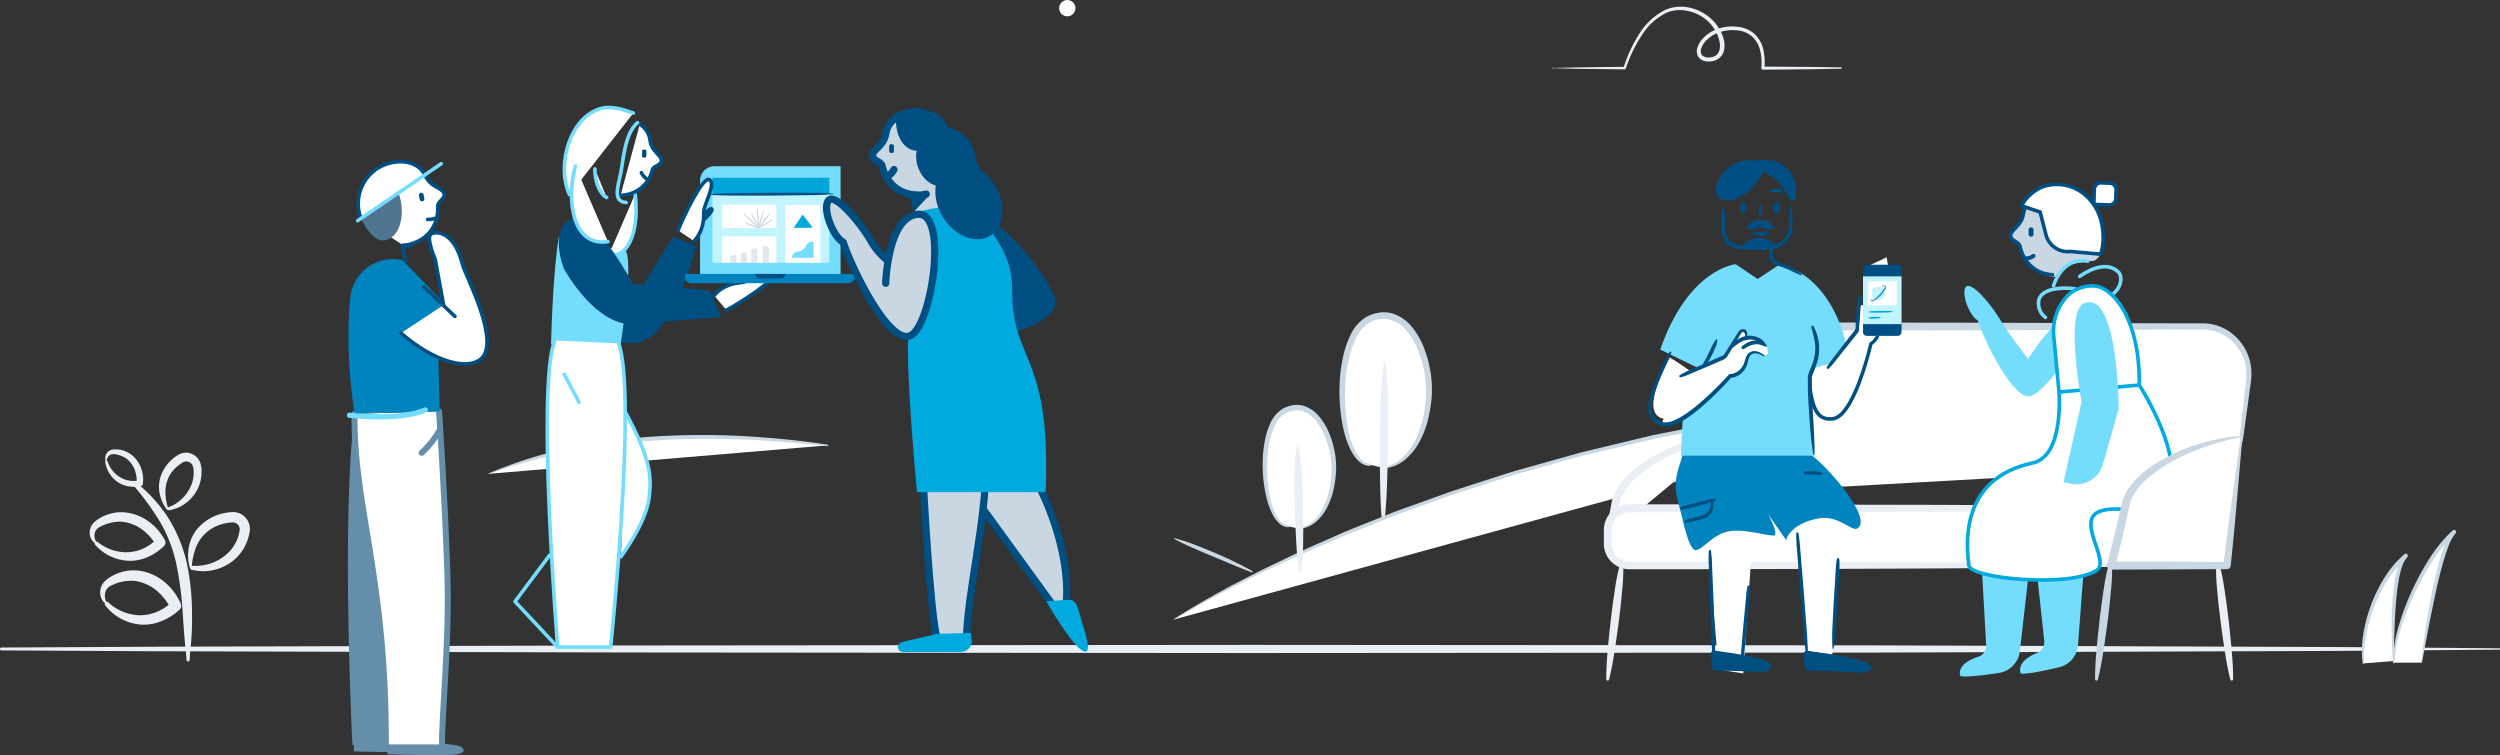 <svg xmlns="http://www.w3.org/2000/svg" id="Layer_1" data-name="Layer 1" viewBox="0 0 691.94 209.01"><rect x="0" y="0" width="691.94" height="209.01" fill="#333333" stroke="none"/><defs><style>.cls-1,.cls-24,.cls-26,.cls-29,.cls-6,.cls-8{fill:#fff}.cls-19,.cls-2,.cls-27{fill:#c8d7e2}.cls-3{fill:#e9eff4}.cls-10,.cls-21,.cls-25,.cls-28,.cls-4,.cls-9{fill:none}.cls-4{stroke:#c7d6e1;stroke-width:.88px}.cls-20,.cls-26,.cls-4{stroke-miterlimit:10}.cls-18,.cls-20,.cls-5{fill:#004f82}.cls-10,.cls-25,.cls-6{stroke:#74dcfc}.cls-10,.cls-18,.cls-19,.cls-21,.cls-24,.cls-25,.cls-27,.cls-28,.cls-29,.cls-6,.cls-8,.cls-9{stroke-linecap:round;stroke-linejoin:round}.cls-7{fill:#74dcfc}.cls-18,.cls-19,.cls-20,.cls-21,.cls-27,.cls-28,.cls-8,.cls-9{stroke:#004f82}.cls-11{fill:#c2f4ff}.cls-12{fill:#00a6db}.cls-13{opacity:.26}.cls-14{fill:#86a6bd}.cls-15{fill:#00a9de}.cls-16{fill:#0084c0}.cls-17{fill:#004f84}.cls-18,.cls-19,.cls-21{stroke-width:2px}.cls-20{stroke-width:.88px}.cls-22{fill:#658eab}.cls-23{fill:#4e748f}.cls-24{stroke:#658eab;stroke-width:1.66px}.cls-25{stroke-width:1.45px}.cls-26{stroke:#004f84}.cls-28{stroke-width:1.11px}.cls-29{stroke:#00a9de}.cls-30{fill:#004f81}.cls-31{fill:#ddf8ff}</style></defs><title>get-apps-banner</title><path d="M396.49,146.14c6.81-.61,11.79-8,12.79-19.09s-5.56-27.11-16.39-22.14-9.31,39.77,0,40.4" class="cls-1" transform="translate(-13.86 -16.71)"/><path d="M396.47,146a10.4,10.4,0,0,0,5.58-2.67,16.22,16.22,0,0,0,3.65-5,32.49,32.49,0,0,0,2.85-12.21,30.67,30.67,0,0,0-2.15-12.27,20.71,20.71,0,0,0-3-5.34,9.46,9.46,0,0,0-4.74-3.32,7.91,7.91,0,0,0-5.61.72,9.63,9.63,0,0,0-3.87,4.34,33.38,33.38,0,0,0-2.91,12.15,50.36,50.36,0,0,0,.62,12.67,25.22,25.22,0,0,0,1.82,6,10,10,0,0,0,1.67,2.58,4.19,4.19,0,0,0,2.54,1.39.32.32,0,0,1,0,.64,4.8,4.8,0,0,1-3.1-1.44,10.89,10.89,0,0,1-2-2.72,25.79,25.79,0,0,1-2.16-6.22,48.93,48.93,0,0,1-1-13,43.13,43.13,0,0,1,.86-6.51,27.12,27.12,0,0,1,2.1-6.31,11.32,11.32,0,0,1,4.58-5.14,10.84,10.84,0,0,1,3.34-1.09,8.77,8.77,0,0,1,3.57.18,11.26,11.26,0,0,1,5.67,3.94,21.73,21.73,0,0,1,3.29,5.84,31.75,31.75,0,0,1,1.71,6.4,29.85,29.85,0,0,1,.36,6.61,38.54,38.54,0,0,1-1,6.5,25.94,25.94,0,0,1-2.34,6.16,16.85,16.85,0,0,1-4.15,5.14,10.59,10.59,0,0,1-6.09,2.36.16.16,0,0,1,0-.32Z" class="cls-2" transform="translate(-13.86 -16.71)"/><line x1="383.2" x2="382.79" y1="100.45" y2="143.97" class="cls-1"/><path d="M397.27,117.16A91.72,91.72,0,0,1,398,128l.05,5.44,0,5.44q-.09,5.44-.26,10.88c-.12,3.63-.3,7.25-.68,10.87a.4.4,0,0,1-.8,0c-.31-3.63-.42-7.26-.48-10.88s-.06-7.25,0-10.88l.07-5.44L396,128a91.62,91.62,0,0,1,.91-10.87.2.2,0,0,1,.4,0Z" class="cls-3" transform="translate(-13.86 -16.71)"/><path d="M338.76,188.18S427.08,130.53,564.94,126" class="cls-1" transform="translate(-13.86 -16.71)"/><path d="M338.7,188.1q3.11-2,6.32-3.88c2.12-1.27,4.28-2.47,6.44-3.67l3.25-1.78,3.3-1.69c2.21-1.11,4.38-2.3,6.61-3.35,4.47-2.11,8.88-4.34,13.43-6.28l6.78-3c2.26-1,4.57-1.89,6.86-2.82l6.88-2.75c2.29-.93,4.64-1.71,7-2.57l7-2.52c1.16-.41,2.32-.85,3.49-1.24l3.53-1.14c4.71-1.5,9.4-3.07,14.12-4.51l14.27-4,3.57-1,3.6-.86,7.21-1.73,7.21-1.73,1.8-.43,1.82-.36,3.64-.71,14.55-2.85c1.21-.26,2.43-.44,3.65-.62l3.66-.55,7.33-1.09c9.75-1.64,19.61-2.38,29.44-3.43l3.69-.37c1.23-.12,2.47-.15,3.7-.23l7.4-.39,14.8-.73a.2.2,0,0,1,0,.4h0l-14.77,1-7.39.46c-1.23.09-2.46.12-3.69.25l-3.68.4c-9.8,1.12-19.64,1.93-29.36,3.64-4.87.79-9.76,1.42-14.61,2.3l-14.52,2.85-3.63.71-1.81.36-1.8.43-7.19,1.72L455.3,142l-3.6.86-3.56,1-14.24,4c-4.72,1.44-9.39,3-14.09,4.5l-3.52,1.13c-1.17.39-2.32.83-3.48,1.24l-7,2.51c-2.31.86-4.66,1.63-6.94,2.56L392,162.56c-2.28.94-4.6,1.77-6.86,2.76l-6.79,2.92c-4.56,1.89-9,4.06-13.47,6.12-2.24,1-4.42,2.19-6.63,3.27L355,179.29,351.71,181c-2.19,1.14-4.37,2.29-6.51,3.51s-4.29,2.43-6.39,3.72a.1.1,0,0,1-.14,0A.1.1,0,0,1,338.7,188.1Z" class="cls-2" transform="translate(-13.86 -16.71)"/><path d="M338.87,165.75c13.43,5.28,21.5,9.18,21.5,9.18" class="cls-1" transform="translate(-13.86 -16.71)"/><path d="M338.9,165.66a48.35,48.35,0,0,1,5.58,1.8c1.82.7,3.63,1.42,5.43,2.19a105.06,105.06,0,0,1,10.54,5.1.2.2,0,0,1,.07.27.2.2,0,0,1-.25.09c-3.66-1.36-7.21-2.95-10.81-4.42-1.8-.75-3.58-1.53-5.37-2.3s-3.56-1.59-5.27-2.55a.1.1,0,0,1,.07-.19Z" class="cls-2" transform="translate(-13.86 -16.71)"/><path d="M149.13,147.85c28.76-11.4,62.14-12,93.76-7.87" class="cls-1" transform="translate(-13.86 -16.71)"/><path d="M149.09,147.76a118.82,118.82,0,0,1,22.71-7.11,171,171,0,0,1,23.62-3.16,215.68,215.68,0,0,1,23.82-.1c7.93.45,15.84,1.18,23.68,2.4a.2.2,0,0,1-.05.4c-7.87-.85-15.76-1.58-23.67-1.83a223,223,0,0,0-23.7.26,173.49,173.49,0,0,0-23.49,3,159.63,159.63,0,0,0-22.84,6.31.1.1,0,0,1-.07-.19Z" class="cls-2" transform="translate(-13.86 -16.71)"/><path d="M373.29,163c5.38-.65,9.16-6.65,9.68-15.46s-5.07-21.37-13.54-17.16-6.41,31.77,1,32" class="cls-1" transform="translate(-13.86 -16.71)"/><path d="M373.28,162.89a8.25,8.25,0,0,0,4.36-2.25,12.87,12.87,0,0,0,2.77-4.09,25.78,25.78,0,0,0,2-9.75,24.34,24.34,0,0,0-2-9.68,16.43,16.43,0,0,0-2.55-4.16,7.51,7.51,0,0,0-3.84-2.52,6.27,6.27,0,0,0-4.43.71,7.65,7.65,0,0,0-3,3.53,26.49,26.49,0,0,0-2,9.71,40,40,0,0,0,.8,10,20,20,0,0,0,1.59,4.73,7.93,7.93,0,0,0,1.39,2,3.32,3.32,0,0,0,2.05,1,.26.26,0,0,1,0,.51,3.81,3.81,0,0,1-2.49-1.06,8.64,8.64,0,0,1-1.64-2.1,20.47,20.47,0,0,1-1.86-4.88,38.83,38.83,0,0,1-1.08-10.31,34.23,34.23,0,0,1,.52-5.19,21.52,21.52,0,0,1,1.51-5.06,9,9,0,0,1,3.51-4.19,8.6,8.6,0,0,1,2.62-.95,7,7,0,0,1,2.83.06,8.94,8.94,0,0,1,4.6,3,17.25,17.25,0,0,1,2.76,4.55,25.19,25.19,0,0,1,1.52,5,23.69,23.69,0,0,1,.45,5.23A30.58,30.58,0,0,1,383,152a20.58,20.58,0,0,1-1.71,4.94,13.37,13.37,0,0,1-3.17,4.18,8.41,8.41,0,0,1-4.77,2,.13.13,0,0,1,0-.25Z" class="cls-2" transform="translate(-13.86 -16.71)"/><line x1="359.18" x2="359.92" y1="123.31" y2="157.84" class="cls-1"/><path d="M373.24,140a58,58,0,0,1,1,8.61l.2,4.31.11,4.32q.06,4.32,0,8.63c0,2.88-.11,5.76-.4,8.64a.4.4,0,0,1-.8,0c-.41-2.87-.62-5.74-.77-8.62s-.25-5.75-.34-8.63l-.07-4.32v-4.32a58.12,58.12,0,0,1,.62-8.65.2.2,0,0,1,.4,0Z" class="cls-3" transform="translate(-13.86 -16.71)"/><path d="M705.61,196.52l-43.21.34-43.21.16-86.42.31-172.84.13-172.84-.16-86.42-.22-43.21-.12-43.21-.23a.4.4,0,0,1,0-.8l43.21-.23,43.21-.12,86.42-.22,172.84-.16,172.84.13,86.42.31,43.21.16,43.21.34a.2.2,0,0,1,0,.4Z" class="cls-3" transform="translate(-13.86 -16.71)"/><path d="M443.61,35.52c3.32-.07,6.64-.17,10-.2l10-.12-.41.31a38.66,38.66,0,0,1,4.19-9.13,18,18,0,0,1,7.35-6.92c6.58-2.89,14.79,1.57,16.29,8.53a6.57,6.57,0,0,1,0,2.7A3.86,3.86,0,0,1,489.42,33a4.53,4.53,0,0,1-2.69.73,4.48,4.48,0,0,1-1.39-.22,2.62,2.62,0,0,1-1.27-.85,3,3,0,0,1-.37-2.87,6.47,6.47,0,0,1,1.37-2.32,10.11,10.11,0,0,1,4.36-2.81,12,12,0,0,1,5.11-.55,8.14,8.14,0,0,1,4.83,1.9,8.38,8.38,0,0,1,2.55,4.5,14.4,14.4,0,0,1,.25,5.11l-.42-.48,10.83.08c3.61,0,7.22.1,10.83.14a.2.2,0,0,1,0,.4c-3.61,0-7.22.13-10.83.14L501.76,36a.42.42,0,0,1-.42-.42v-.07a13.57,13.57,0,0,0-.31-4.76,7.43,7.43,0,0,0-2.31-4,7.22,7.22,0,0,0-4.27-1.64,10.94,10.94,0,0,0-4.68.52,9.07,9.07,0,0,0-3.89,2.53,5.41,5.41,0,0,0-1.14,1.93,2,2,0,0,0,.18,1.86,2.34,2.34,0,0,0,1.83.66,3.43,3.43,0,0,0,2-.54c1.13-.78,1.35-2.47,1-4a11,11,0,0,0-5.63-7.2,12,12,0,0,0-4.53-1.34,9.48,9.48,0,0,0-4.59.76,17,17,0,0,0-6.93,6.51,38.28,38.28,0,0,0-4.21,8.82v0a.42.42,0,0,1-.4.29l-10-.12c-3.32,0-6.64-.14-10-.2a.1.1,0,0,1,0-.2Z" class="cls-3" transform="translate(-13.86 -16.71)"/><path d="M684.12,200.12s4.38-31.64,9-36.18c-7.82,6.7-16.7,25.49-16.7,36.18" class="cls-1" transform="translate(-13.86 -16.71)"/><path d="M684,200.11q.48-4.67,1.19-9.32c.47-3.1,1-6.18,1.61-9.26s1.31-6.13,2.15-9.17c.42-1.52.88-3,1.43-4.52a13,13,0,0,1,2.33-4.31l.77.84a37.13,37.13,0,0,0-6.38,7.67,77.38,77.38,0,0,0-8.58,18.21,38.45,38.45,0,0,0-1.92,9.87.2.2,0,0,1-.2.2.2.2,0,0,1-.2-.2,35.62,35.62,0,0,1,1.56-10.1,69.32,69.32,0,0,1,3.56-9.58,73.05,73.05,0,0,1,4.88-9,37.85,37.85,0,0,1,6.54-7.95.57.57,0,0,1,.79.81l0,0a12.3,12.3,0,0,0-2.1,3.89c-.55,1.44-1,2.92-1.43,4.42-.85,3-1.55,6-2.2,9.08s-1.26,6.11-1.86,9.18l-1.73,9.22a.1.1,0,0,1-.12.08A.1.1,0,0,1,684,200.11Z" class="cls-2" transform="translate(-13.86 -16.71)"/><path d="M676.29,199.68s-1.07-24.86,3.48-29.15C672,176.92,667,191.16,668,200.32" class="cls-1" transform="translate(-13.86 -16.71)"/><path d="M676.19,199.68c-.22-2.48-.33-5-.37-7.45s0-5,.11-7.46a68.71,68.71,0,0,1,.76-7.45,28.89,28.89,0,0,1,.83-3.7,8.58,8.58,0,0,1,1.86-3.51l.75.85a27.16,27.16,0,0,0-5.29,6.09,40.19,40.19,0,0,0-3.71,7.26,44.8,44.8,0,0,0-2.32,7.83,31,31,0,0,0-.62,8.14.2.2,0,0,1-.18.22.2.2,0,0,1-.22-.17A28.23,28.23,0,0,1,668,192a42.8,42.8,0,0,1,2.18-8.05,40.85,40.85,0,0,1,3.73-7.48,27.48,27.48,0,0,1,5.47-6.39.57.57,0,0,1,.77.83l0,0a7.65,7.65,0,0,0-1.58,3,27.83,27.83,0,0,0-.83,3.55,70.36,70.36,0,0,0-.82,7.33c-.2,2.46-.28,4.93-.37,7.41s-.13,5-.16,7.43a.1.1,0,0,1-.1.1A.1.1,0,0,1,676.19,199.68Z" class="cls-2" transform="translate(-13.86 -16.71)"/><path d="M65.92,199.59c0-22.88-.38-35.2-15.05-49.26" class="cls-4" transform="translate(-13.86 -16.71)"/><path d="M43.62,183.23A13.23,13.23,0,0,0,52.7,187a12.14,12.14,0,0,0,4.7-1,13.25,13.25,0,0,0,4-2.66l-.33,1.72a15.65,15.65,0,0,0-4-5,12,12,0,0,0-5.67-2.53,11.8,11.8,0,0,0-6.22,1,4.72,4.72,0,0,0-1.26.69,2.91,2.91,0,0,0-.8,1.11,3.42,3.42,0,0,0,.24,3Zm-.62.57A4.1,4.1,0,0,1,41.64,180a4.44,4.44,0,0,1,.92-2.08,6.25,6.25,0,0,1,1.67-1.39,12.32,12.32,0,0,1,7.56-1.93,13.75,13.75,0,0,1,7.28,2.93,16.2,16.2,0,0,1,4.83,6.26l0,0a1.48,1.48,0,0,1-.35,1.67,16,16,0,0,1-5.14,3.21,12.43,12.43,0,0,1-5.88.88A13.79,13.79,0,0,1,42.79,184Z" class="cls-3" transform="translate(-13.86 -16.71)"/><path d="M40.7,166.55a12.62,12.62,0,0,0,8.61,3,11.46,11.46,0,0,0,4.31-1.07,12.12,12.12,0,0,0,3.59-2.56L57,167.5a14.47,14.47,0,0,0-3.93-4.32,11.45,11.45,0,0,0-5.38-2.06A11.16,11.16,0,0,0,42,162.31a4.35,4.35,0,0,0-1.14.67,2.59,2.59,0,0,0-.69,1,3,3,0,0,0,.37,2.71Zm-.55.54a3.7,3.7,0,0,1-1.45-3.37,3.9,3.9,0,0,1,.74-1.91,5.66,5.66,0,0,1,1.47-1.32,11.57,11.57,0,0,1,6.91-2,13.13,13.13,0,0,1,6.9,2.35,15,15,0,0,1,4.8,5.45l0,0a1.3,1.3,0,0,1-.24,1.52,14.63,14.63,0,0,1-4.6,3.1,11.77,11.77,0,0,1-5.4,1A13.08,13.08,0,0,1,40,167.27Z" class="cls-3" transform="translate(-13.86 -16.71)"/><path d="M43.57,144.14a7.88,7.88,0,0,0,3.4,4.58,7.2,7.2,0,0,0,2.61,1,7.6,7.6,0,0,0,2.76-.06l-.66.73a9,9,0,0,0-.52-3.61,7.15,7.15,0,0,0-2.07-2.95,7,7,0,0,0-3.38-1.39,2.71,2.71,0,0,0-.82,0,1.61,1.61,0,0,0-.72.29,1.89,1.89,0,0,0-.76,1.53Zm-.47.09a2.31,2.31,0,0,1,.43-2.25,2.43,2.43,0,0,1,1.05-.73,3.53,3.53,0,0,1,1.22-.16,7.25,7.25,0,0,1,4.29,1.36,8.2,8.2,0,0,1,2.75,3.63,9.33,9.33,0,0,1,.58,4.5v0a.81.81,0,0,1-.66.71,9.17,9.17,0,0,1-3.46,0,7.38,7.38,0,0,1-3.15-1.36,8.17,8.17,0,0,1-3.2-5.68Z" class="cls-3" transform="translate(-13.86 -16.71)"/><path d="M66.95,173.33l.17,0,.34,0,.69,0a13,13,0,0,0,1.38-.09,12.92,12.92,0,0,0,7.2-3.27,10.58,10.58,0,0,0,2.87-4.2,11,11,0,0,0,.6-2.44,1.85,1.85,0,0,0-.58-1.48,1.9,1.9,0,0,0-1.51-.54,12.53,12.53,0,0,0-2.57.41,10.71,10.71,0,0,0-7.47,6.57A16.71,16.71,0,0,0,67.3,171a13.93,13.93,0,0,0-.25,1.39l-.08.71,0,.32C66.82,173.27,66.9,173.34,66.95,173.33Zm-.48.65a1.26,1.26,0,0,1-.12-.32l-.05-.18-.1-.37-.13-.74a14.31,14.31,0,0,1-.15-1.51,13.15,13.15,0,0,1,.28-3.07,10.89,10.89,0,0,1,3.06-5.55A13.29,13.29,0,0,1,74.78,159a15.4,15.4,0,0,1,3.14-.55A4.69,4.69,0,0,1,83,163.66a13.39,13.39,0,0,1-.87,3.16,12.47,12.47,0,0,1-3.81,5.13,13.34,13.34,0,0,1-5.68,2.6,12.26,12.26,0,0,1-3.08.24,14.45,14.45,0,0,1-1.52-.15l-.75-.14-.38-.09-.19-.05h0Z" class="cls-3" transform="translate(-13.86 -16.71)"/><path d="M60.25,157.11l.13,0,.26-.09.52-.2a10.49,10.49,0,0,0,1-.49A10.79,10.79,0,0,0,63.95,155a11,11,0,0,0,2.59-3.44,9,9,0,0,0,.93-4.09,5.24,5.24,0,0,0-.28-1.87,2,2,0,0,0-1-1,1.91,1.91,0,0,0-1.41-.06,2.47,2.47,0,0,0-.34.15L64,145a10.08,10.08,0,0,0-.85.61,8.8,8.8,0,0,0-2.62,3.23,9.28,9.28,0,0,0-.89,4.14,14.62,14.62,0,0,0,.22,2.25c.06.38.13.76.23,1.14l.16.56.07.25C60.14,157.11,60.21,157.14,60.25,157.11Zm-.16.65a1,1,0,0,1-.19-.21l-.09-.12-.18-.25-.32-.53a12.11,12.11,0,0,1-.57-1.11,11.27,11.27,0,0,1-.73-2.43,9.37,9.37,0,0,1,.56-5.2,11.06,11.06,0,0,1,3.09-4.21,12.41,12.41,0,0,1,1-.77l.55-.34a4.76,4.76,0,0,1,.72-.33,4.06,4.06,0,0,1,3.13.12,4.35,4.35,0,0,1,2.18,2.28,7.31,7.31,0,0,1,.4,2.83,10.56,10.56,0,0,1-1.36,5.08,10.9,10.9,0,0,1-3.46,3.72,9.8,9.8,0,0,1-2.22,1.13,11.49,11.49,0,0,1-1.18.36l-.6.12-.31,0-.16,0h0Z" class="cls-3" transform="translate(-13.86 -16.71)"/><path d="M66.18,199.59A80.93,80.93,0,0,0,67,186.18a67.12,67.12,0,0,0-1.41-13.51A40.76,40.76,0,0,0,60.4,160a41.42,41.42,0,0,0-9.18-10,.52.52,0,0,0-.71.74,72.06,72.06,0,0,1,7.74,10.57,39.44,39.44,0,0,1,4.51,12,91.28,91.28,0,0,1,1.66,13c.31,4.4.55,8.84,1.24,13.3a.26.26,0,0,0,.51,0Z" class="cls-3" transform="translate(-13.86 -16.71)"/><circle cx="295.4" cy="2.26" r="2.26" class="cls-1"/><path d="M172.24,82.35c5.44-2.22,16.6,18.25,16.6,18.25l11.28-18.37,6.31,2.54s-5.79,25.84-16.86,26.92-19.92-15.39-19.92-15.39S165.23,85.22,172.24,82.35Z" class="cls-5" transform="translate(-13.86 -16.71)"/><path d="M187.14,131.09c6.31,12,7.33,16.9,6.31,23.82s-7.73,15.87-7.73,15.87" class="cls-6" transform="translate(-13.86 -16.71)"/><path d="M168.55,82.18c-1.76,10.31-2.17,29.78-2.17,29.78l19.13.81s3.66-22.39,1.63-26.46" class="cls-7" transform="translate(-13.86 -16.71)"/><path d="M189.65,70.4c1.68,14-4.75,18.8-6.92,16" class="cls-6" transform="translate(-13.86 -16.71)"/><path d="M190.94,51.11a6,6,0,0,1,2.81,4.32c.43,3.33,3.13,4.08,3.15,5.75,0,1.29-2.18,1.42-2.5,2.56a9,9,0,0,1-8.78,7" class="cls-8" transform="translate(-13.86 -16.71)"/><path d="M191.38,64.5a3.91,3.91,0,0,0,1.89,1.93" class="cls-9" transform="translate(-13.86 -16.71)"/><rect width="1.21" height="2.23" x="191.57" y="58.11" class="cls-5" rx=".42" ry=".42" transform="translate(-11.65 -23.48) rotate(2.03)"/><path d="M172.48,77.07c5.44-2.22,16.6,18.25,16.6,18.25l21.28,1.77,3.09,7.43s-12.56.81-23.63,1.89S169.9,91,169.9,91,165.47,79.94,172.48,77.07Z" class="cls-5" transform="translate(-13.86 -16.71)"/><path d="M167.4,110.94c-5.09,12.62.82,84.87.82,84.87h14.65s7.32-69.4,2.24-84.06" class="cls-6" transform="translate(-13.86 -16.71)"/><path d="M190.3,50.66c-3.59,3.08-3.93,10.57-4.61,13.84-.88,4.19-2.24,8,1.47,8.25" class="cls-10" transform="translate(-13.86 -16.71)"/><path d="M171.49,70.6c-3.85-8.33.34-22.24,9.33-24,3-.59,6.64.83,8.33,1.41" class="cls-6" transform="translate(-13.86 -16.71)"/><polyline points="152.11 153.67 142.54 166.49 154.35 179.11" class="cls-10"/><path d="M218.75,94.54s1.57-1.85.95-2-2.46,2.31-2.46,2.31" class="cls-9" transform="translate(-13.86 -16.71)"/><path d="M214.94,102.54c3.78-2,14.49-8.78,12.93-10.32s-6.5,2.4-8.61,2.66-5.09.56-7.75,3.61" class="cls-8" transform="translate(-13.86 -16.71)"/><path d="M178.5,63.48c0,3.85,1.54,7.11,3.27,7.88" class="cls-6" transform="translate(-13.86 -16.71)"/><line x1="156.18" x2="160.25" y1="103.6" y2="111.33" class="cls-10"/><path d="M173.12,62.68c-2.56,9.36-.87,22.43,9,20.9" class="cls-6" transform="translate(-13.86 -16.71)"/><path d="M197.76,46h34.89a0,0,0,0,1,0,0V76a0,0,0,0,1,0,0H193.76a0,0,0,0,1,0,0V50A4,4,0,0,1,197.76,46Z" class="cls-7"/><polyline points="197.18 72.73 197.18 53.75 229.53 53.75 229.53 72.73 198.93 72.73" class="cls-11"/><polyline points="197.18 53.66 197.18 49.21 229.53 49.21 229.53 53.66 198.93 53.66" class="cls-12"/><polyline points="227.07 58.35 227.07 72.73 217.36 72.73 217.36 56.75 227.07 56.75" class="cls-1"/><polyline points="213.51 72.71 199.86 72.71 199.86 65.39 214.89 65.39 214.89 72.71" class="cls-1"/><g class="cls-13"><path d="M217.68,89.43H216v-1.6a.51.51,0,0,1,.51-.51h1.18Z" class="cls-14" transform="translate(-13.86 -16.71)"/><path d="M220.57,89.43h-1.69V87.06a.51.51,0,0,1,.51-.51h1.18Z" class="cls-14" transform="translate(-13.86 -16.71)"/><path d="M223.46,89.43h-1.69V86a.51.51,0,0,1,.51-.51h1.18Z" class="cls-14" transform="translate(-13.86 -16.71)"/><path d="M225,89.43h1.69v-4a.54.54,0,0,0-.54-.54H225Z" class="cls-14" transform="translate(-13.86 -16.71)"/></g><polyline points="213.51 63.15 199.86 63.15 199.86 56.66 214.89 56.66 214.89 63.15" class="cls-1"/><path d="M239,83.62a1.92,1.92,0,0,0-2.18,1.48,3.21,3.21,0,0,1-2.3,1.27,1.68,1.68,0,0,0-1.43,1.69h6Z" class="cls-7" transform="translate(-13.86 -16.71)"/><polyline points="219.69 63.07 222.14 59.4 224.95 63.01" class="cls-15"/><path d="M189.6,75.81h47.16a0,0,0,0,1,0,0v.45a2.12,2.12,0,0,1-2.12,2.12H191.31a1.71,1.71,0,0,1-1.71-1.71v-.86a0,0,0,0,1,0,0Z" class="cls-16"/><path d="M229.94,93.8h-5.8a1.28,1.28,0,0,1-1.28-1.28h8.37A1.28,1.28,0,0,1,229.94,93.8Z" class="cls-17" transform="translate(-13.86 -16.71)"/><path d="M223.82,79.86a9.11,9.11,0,0,1-.23-1.37c0-.46-.09-.92-.12-1.38a27.59,27.59,0,0,1-.08-2.76.07.07,0,0,1,.13,0,27.54,27.54,0,0,1,.32,2.75c0,.46.06.92.08,1.38a9.11,9.11,0,0,1,0,1.39,0,0,0,0,1-.07,0Z" class="cls-2" transform="translate(-13.86 -16.71)"/><path d="M223.82,79.87a6.18,6.18,0,0,1-.63-1c-.18-.33-.36-.67-.53-1s-.33-.69-.49-1a10.34,10.34,0,0,1-.43-1.06.07.07,0,0,1,.12-.06,10.34,10.34,0,0,1,.6,1l.54,1c.17.34.34.68.5,1a6.18,6.18,0,0,1,.39,1.08,0,0,0,0,1,0,0Z" class="cls-2" transform="translate(-13.86 -16.71)"/><path d="M223.83,79.88A10,10,0,0,1,222.7,79c-.35-.33-.7-.66-1-1-.67-.69-1.37-1.36-2-2.11a.07.07,0,0,1,.09-.09c.77.6,1.45,1.28,2.15,1.94.35.34.68.68,1,1a10,10,0,0,1,.94,1.11,0,0,0,0,1,0,0Z" class="cls-2" transform="translate(-13.86 -16.71)"/><path d="M223.84,79.89a5.22,5.22,0,0,1-1-.27l-1-.38-1-.42a8.7,8.7,0,0,1-.93-.48.07.07,0,0,1,0-.12,8.7,8.7,0,0,1,1,.31l1,.37,1,.41a5.22,5.22,0,0,1,.92.52,0,0,0,0,1,0,0Z" class="cls-2" transform="translate(-13.86 -16.71)"/><path d="M225.25,74.92A7.87,7.87,0,0,1,225,76.2c-.1.42-.2.83-.32,1.24a23.78,23.78,0,0,1-.8,2.44.07.07,0,0,1-.13,0,23.76,23.76,0,0,1,.57-2.5c.11-.41.23-.82.36-1.23a7.87,7.87,0,0,1,.47-1.2,0,0,0,0,1,.06,0Z" class="cls-2" transform="translate(-13.86 -16.71)"/><path d="M227,75.76a8,8,0,0,1-.67,1.11c-.25.35-.5.7-.76,1a24.06,24.06,0,0,1-1.65,2,.07.07,0,0,1-.11-.08,24.06,24.06,0,0,1,1.46-2.13c.26-.34.52-.68.79-1a8,8,0,0,1,.88-.95,0,0,0,0,1,.05,0Z" class="cls-2" transform="translate(-13.86 -16.71)"/><path d="M227.83,77.4a6.46,6.46,0,0,1-.92.73c-.32.22-.65.43-1,.64l-1,.6a10.78,10.78,0,0,1-1,.54.07.07,0,0,1-.07-.11,10.79,10.79,0,0,1,.94-.7l1-.64c.33-.21.66-.41,1-.6a6.46,6.46,0,0,1,1.06-.51,0,0,0,0,1,0,.06Z" class="cls-2" transform="translate(-13.86 -16.71)"/><path d="M244.5,70.44c-2.87.28-5.74.28-8.61.31l-8.61.09h-8.61c-2.87,0-5.74,0-8.61-.22v-.17c2.87-.28,5.74-.28,8.61-.31l8.61-.09h8.61c2.87,0,5.74,0,8.61.22Z" class="cls-17" transform="translate(-13.86 -16.71)"/><path d="M209,75.78s1.65-1.77,1.89-1.17-2,2.71-2,2.71" class="cls-9" transform="translate(-13.86 -16.71)"/><path d="M201.53,80.48c1.57-4,7.06-15.4,8.77-14s-1.64,6.74-1.65,8.86,0,5.12-2.7,8.11" class="cls-8" transform="translate(-13.86 -16.71)"/><polygon points="262.68 64.69 253.69 64.69 252.2 44.27 262.68 44.27 262.68 64.69" class="cls-2"/><path d="M285.92,78.54C290.41,78,302.49,93.15,304.74,99s-12.36,9.27-12.36,9.27" class="cls-18" transform="translate(-13.86 -16.71)"/><path d="M301.67,151.77S310.18,168,309,183.33l-1.4,4.07-26.87-37" class="cls-19" transform="translate(-13.86 -16.71)"/><path d="M269.34,148.92s1.9,38.35,4,44.88l8-.21c.42-13.48,5.06-30.76,5.48-48" class="cls-19" transform="translate(-13.86 -16.71)"/><path d="M247.23,66.73" class="cls-1" transform="translate(-13.86 -16.71)"/><path d="M266.15,70.84a9.16,9.16,0,0,0,4.11-.17c.13,0,.19.13.09.21L267,74.48l-.9-3.86" class="cls-20" transform="translate(-13.86 -16.71)"/><path d="M268.46,47.59c-4.56-.22-8.75,2-9.41,6-.6,3.62-3.59,4.34-3.68,6.17-.07,1.41,2.34,1.64,2.64,2.9,1.07,4.47,4.37,7.78,9.34,8a7.84,7.84,0,0,0,2.87-.23" class="cls-19" transform="translate(-13.86 -16.71)"/><path d="M261.29,63.64a4.29,4.29,0,0,1-2.14,2" class="cls-21" transform="translate(-13.86 -16.71)"/><rect width="1.32" height="2.45" x="259.96" y="56.61" class="cls-5" rx=".52" ry=".52" transform="translate(507.38 98.96) rotate(-180)"/><path d="M266.61,75.8c12.4-3.93,17.71-1.08,22.44,6.11,7.69,11.69,3.3,14.61,6.11,25.28s9.38,15.28,8.11,45.73H267.66s-3.37-35.09-2.32-45.31" class="cls-15" transform="translate(-13.86 -16.71)"/><path d="M272.94,192.15c-1.86.64-7.8,1.78-9.59,2.37a1.35,1.35,0,0,0,.43,2.64h16a3,3,0,0,0,3-3.46l-.26-1.81Z" class="cls-15" transform="translate(-13.86 -16.71)"/><path d="M303.44,183.14s8.27,14.52,11,13.92c1.67-.36-1-7.43-1.86-10.74-.61-2.31-1.13-3.82-3.5-3.58Z" class="cls-15" transform="translate(-13.86 -16.71)"/><path d="M259.37,88.65A17.66,17.66,0,0,1,255,83.55c-2.85-5-10-13.59-11.83-11.33s1.38,10.17,4.07,11.52c2,6.32,12.15,27.73,18.26,26s11-34.16,2.53-33.73S259,95.11,259,95.11" class="cls-19" transform="translate(-13.86 -16.71)"/><path d="M289.16,67.91A14.34,14.34,0,0,0,286,64.28a5.5,5.5,0,0,1-2-3.46,12.49,12.49,0,0,0-1.85-5,10,10,0,0,0-5.64-3.8c-2-3.62-3.88-4.15-6.44-4.91a11.13,11.13,0,0,0-8.15,1.12c-.56,4.67,1.28,9.93,5.66,10.22-.76,3.56,1.3,8.45,5.27,9.61a13.08,13.08,0,0,0,2,8.74c3.27,5.29,9.12,7.6,13.09,5.15S292.42,73.2,289.16,67.91Z" class="cls-5" transform="translate(-13.86 -16.71)"/><path d="M111.91,221.49c4.3.1,17.52,1,19.46,1.64s2.15,1-.31,1.54-19.26,0-19.26,0v-3.18Z" class="cls-22" transform="translate(-13.86 -16.71)"/><path d="M121.24,221.49c4.3.1,17.52,1,19.46,1.64s2.15,1.84-.31,2.36-19.26,0-19.26,0v-4h.1Z" class="cls-22" transform="translate(-13.86 -16.71)"/><path d="M125.4,84.58a7.83,7.83,0,0,0,2.82-.56c4.71-1.58,7-5.64,6.8-10.24-.05-1.3,2.19-2.17,1.75-3.5-.57-1.73-3.65-1.61-5.2-4.93-1.74-3.73-6.36-4.68-10.67-3.24a11.54,11.54,0,0,0-7.29,14.61h0" class="cls-8" transform="translate(-13.86 -16.71)"/><path d="M124.15,70.14c1.68,4.21,1.26,11.27-3.07,12.9s-7.45-6.31-7.45-6.31Z" class="cls-23" transform="translate(-13.86 -16.71)"/><path d="M112,131.2c-3.79,29.24-.6,91.71-.6,91.71h14.28l1.26-52.38" class="cls-22" transform="translate(-13.86 -16.71)"/><path d="M135.37,130.57s1.57,22.16,2.32,45c.62,19.11-1.67,39.28-1.48,48H120.65c.22-47.34-9.07-66.69-8.65-92.35" class="cls-24" transform="translate(-13.86 -16.71)"/><path d="M110.85,98.93c-1.71,16,1.15,32.28,1.15,32.28l23.56-.64-.35-14.44-5.44-2.94,6.66-12.9L132,95.66l-6.71-6.92a11.82,11.82,0,0,0-14.45,10.19Z" class="cls-16" transform="translate(-13.86 -16.71)"/><path d="M124.85,108.91c9.22,8,18.3,10.31,22.09,7.17,5.65-4.71-4.38-23.36-5.05-26.08-2.32-9.47-7.57-9.47-8.83-8.41s1.26,6.93,1.26,6.93l2.32,12.6" class="cls-8" transform="translate(-13.86 -16.71)"/><line x1="117.3" x2="125.92" y1="79.37" y2="87.58" class="cls-9"/><polyline points="112.25 72.01 111.27 68.01 113.52 68.15" class="cls-9"/><path d="M131.58,130.16c-7.17,3.16-21,1.48-21,1.48" class="cls-25" transform="translate(-13.86 -16.71)"/><path d="M135.57,135.71a25.61,25.61,0,0,1-5,6.31" class="cls-24" transform="translate(-13.86 -16.71)"/><line x1="99" x2="122.13" y1="61.08" y2="45.3" class="cls-10"/><path d="M132.22,77.43a4.61,4.61,0,0,0,1.88-.26" class="cls-9" transform="translate(-13.86 -16.71)"/><rect width="1.32" height="2.43" x="129.91" y="70.03" class="cls-5" rx=".66" ry=".66" transform="translate(-24.59 8.06) rotate(-10.41)"/><line x1="613.62" x2="617.69" y1="154.6" y2="188.02" class="cls-1"/><path d="M627.68,171.28a55.2,55.2,0,0,1,1.82,8.26l.61,4.16.53,4.18q.47,4.18.86,8.37c.25,2.8.45,5.6.44,8.43a.4.4,0,0,1-.79.1c-.69-2.74-1.17-5.51-1.59-8.29s-.81-5.55-1.17-8.34L627.9,184l-.4-4.19a55.2,55.2,0,0,1-.21-8.45.2.2,0,0,1,.4,0Z" class="cls-3" transform="translate(-13.86 -16.71)"/><path d="M493.13,136.76c-16.77,2.4-30.37,10.87-32.05,18.75s-2.26,9.81-2.26,9.81" class="cls-1" transform="translate(-13.86 -16.71)"/><path d="M493.16,137a84.63,84.63,0,0,0-11.64,3.43,56,56,0,0,0-10.73,5.33,30.37,30.37,0,0,0-4.61,3.68,15.82,15.82,0,0,0-3.38,4.55,9.27,9.27,0,0,0-.48,1.27c-.12.4-.21.91-.34,1.41l-.74,3a27.16,27.16,0,0,1-2,5.84.41.41,0,0,1-.77-.21v0a42.38,42.38,0,0,1,.8-6.06l.56-3a12.15,12.15,0,0,1,1-3.15,17.73,17.73,0,0,1,3.89-5.2,32.54,32.54,0,0,1,5-3.84A47.92,47.92,0,0,1,481,138.83a53.29,53.29,0,0,1,12.12-2.26.2.2,0,0,1,.06.4Z" class="cls-3" transform="translate(-13.86 -16.71)"/><path d="M493.13,153.11s-.88-11.11.11-19l1.93-15.46a12.92,12.92,0,0,1,12.63-11.53H623.59c7.69,0,13.62,7,12.63,14.94l-1.93,15.46a13.39,13.39,0,0,1-3.88,7.91" class="cls-1" transform="translate(-13.86 -16.71)"/><path d="M492.93,153.12a101.37,101.37,0,0,1-.86-13.52,59.44,59.44,0,0,1,.42-6.8l.74-6.7.81-6.69a19.87,19.87,0,0,1,.66-3.49,15.52,15.52,0,0,1,1.5-3.3,14.1,14.1,0,0,1,5.23-5,13.82,13.82,0,0,1,7-1.66l53.94.07,53.94.17,6.74,0a14.28,14.28,0,0,1,3.54.37,13.61,13.61,0,0,1,3.34,1.31A14.07,14.07,0,0,1,637,119.59a17.48,17.48,0,0,1-.24,3.48l-.45,3.34-.92,6.68-.46,3.34a19.14,19.14,0,0,1-.65,3.38,13.77,13.77,0,0,1-3.6,5.87.4.4,0,0,1-.56-.57,12.88,12.88,0,0,0,3.24-5.58,18.13,18.13,0,0,0,.54-3.24l.38-3.35.75-6.7.39-3.35a16.1,16.1,0,0,0,.17-3.24,12.56,12.56,0,0,0-6.46-10.33,12,12,0,0,0-2.94-1.1,13.21,13.21,0,0,0-3.16-.28l-6.74,0-53.94.17-53.94.07c-.58,0-1.08,0-1.59,0a11.35,11.35,0,0,0-1.51.23,10.93,10.93,0,0,0-2.87,1.06,11.94,11.94,0,0,0-4.46,4.18,13.45,13.45,0,0,0-1.31,2.81,17.66,17.66,0,0,0-.61,3.12l-.87,6.69-.94,6.68c-.34,2.22-.54,4.4-.68,6.63s-.22,4.46-.24,6.7,0,4.49,0,6.73a.2.2,0,0,1-.19.21A.2.2,0,0,1,492.93,153.12Z" class="cls-2" transform="translate(-13.86 -16.71)"/><rect width="160.39" height="15.8" x="444.95" y="140.72" class="cls-1" rx="6" ry="6"/><path d="M613.21,173.43q-42.76.56-85.52.71l-42.76.12h-20a8,8,0,0,1-1.55-.15,7.07,7.07,0,0,1-5.61-6.73l0-2.7v-1.35a7.32,7.32,0,0,1,.19-1.57,7.19,7.19,0,0,1,1.38-2.83,7.11,7.11,0,0,1,5.54-2.65l85.52.16,42.76.24,10.69.06,5.34,0,2.67,0h1.34a7.47,7.47,0,0,1,1.45.16,6.54,6.54,0,0,1,5.13,6.28l0,2.68v1.34a6.68,6.68,0,0,1-.19,1.43,6.43,6.43,0,0,1-6.28,4.9Zm0-.6a5.56,5.56,0,0,0,5.38-4.32,5.76,5.76,0,0,0,.14-1.22V166l0-2.66a5.45,5.45,0,0,0-4.35-5.17,6.28,6.28,0,0,0-1.21-.11H611.8l-2.67,0-5.34,0-10.69.06-42.76.24-85.52.16a4.89,4.89,0,0,0-4.75,3.73,5.12,5.12,0,0,0-.14,1.08v4a4.92,4.92,0,0,0,3.87,4.72,5.76,5.76,0,0,0,1.11.12h20l42.76.12q42.76.13,85.52.71Z" class="cls-3" transform="translate(-13.86 -16.71)"/><line x1="449.02" x2="444.95" y1="154.6" y2="188.02" class="cls-1"/><path d="M463.08,171.33a55.26,55.26,0,0,1-.21,8.45l-.4,4.19-.49,4.18q-.54,4.17-1.17,8.34c-.42,2.77-.91,5.54-1.59,8.29a.4.4,0,0,1-.79-.1c0-2.83.19-5.63.44-8.43s.55-5.59.86-8.37l.53-4.18.61-4.16a55.26,55.26,0,0,1,1.82-8.26.2.2,0,0,1,.4,0Z" class="cls-3" transform="translate(-13.86 -16.71)"/><line x1="584.31" x2="580.24" y1="154.6" y2="188.02" class="cls-1"/><path d="M598.37,171.33a55.2,55.2,0,0,1-.21,8.45l-.4,4.19-.49,4.18q-.54,4.17-1.17,8.34c-.42,2.77-.91,5.54-1.59,8.29a.4.4,0,0,1-.79-.1c0-2.83.18-5.63.44-8.43s.55-5.59.86-8.37l.53-4.18.61-4.16a55.2,55.2,0,0,1,1.82-8.26.2.2,0,0,1,.4,0Z" class="cls-2" transform="translate(-13.86 -16.71)"/><path d="M585.62,90.53a3.67,3.67,0,0,0-1.93,2.65c-4.38.6-6.2-1.83-7.85-5.66-.47-1.08-2.6-.9-2.77-2.17-.21-1.65,2.29-2.78,2.23-6.13,0-1.88.35-4.33,2.1-4.67,0,0,13.56,3.25,17.74,7.67,1.87,5.14-1.69,6.66-1.69,6.66S587.49,89.33,585.62,90.53Z" class="cls-2" transform="translate(-13.86 -16.71)"/><path d="M561.65,161l1.95,34.5a3.19,3.19,0,0,1-2.24,3c-2.31.74-5.52,2.29-5,5.16.12.72,6.13,0,10.71-.69a6.88,6.88,0,0,0,5.82-5.88l3.93-34.47" class="cls-7" transform="translate(-13.86 -16.71)"/><path d="M576.26,162.45l3.41,31.8a3.19,3.19,0,0,1-2,3.17c-2.24.92-5.32,2.73-4.6,5.55.18.71,6.11-.51,10.62-1.55a6.88,6.88,0,0,0,5.32-6.33l2.45-32.24" class="cls-7" transform="translate(-13.86 -16.71)"/><path d="M591.67,89c-7.22-1.27-9.44,6.81-9.44,6.81" class="cls-10" transform="translate(-13.86 -16.71)"/><path d="M588.13,96.65c-3-.4-9.2-.4-10,3.26a4.85,4.85,0,0,0,1.85,4.64" class="cls-10" transform="translate(-13.86 -16.71)"/><path d="M589.46,93.2c3.73-2.59,8-3.87,10.74-1.17,1.18,1.17.86,4.41-1.81,6.25" class="cls-10" transform="translate(-13.86 -16.71)"/><path d="M595.28,67.37h2.43a1.8,1.8,0,0,1,1.8,1.8V71.6a1.8,1.8,0,0,1-1.8,1.8h-4.23a0,0,0,0,1,0,0V69.17a1.8,1.8,0,0,1,1.8-1.8Z" class="cls-26" transform="translate(-10.96 -38.01) rotate(2.05)"/><path d="M577.66,70.34c-2.24.89-3.41,3.45-3.74,5.47-.58,3.59-3.47,4.31-3.56,6.12-.07,1.4,2.25,1.62,2.55,2.88,1,4.43,4.21,7.71,9,7.94" class="cls-27" transform="translate(-13.86 -16.71)"/><path d="M576.69,87.54a3.87,3.87,0,0,1-2.15.7" class="cls-28" transform="translate(-13.86 -16.71)"/><path d="M577.35,69.38c-3.21,2.21-3.89,4.15-3.83,4.35l5,1.66,1.67,6.49a6.22,6.22,0,0,0,6.72,4.43l8.2.74c.59-.08,2.28-7.95-1.77-13.76C588.67,66.55,580.93,66.91,577.35,69.38Z" class="cls-26" transform="translate(-13.86 -16.71)"/><path d="M576,82.22h0a.69.69,0,0,0,.68-.7V80.34a.69.69,0,0,0-.68-.7h0a.69.69,0,0,0-.68.7v1.18A.69.69,0,0,0,576,82.22Z" class="cls-5" transform="translate(-13.86 -16.71)"/><path d="M575.18,116.11s-6.2-8.21-7.71-10.88c-2.29-4-8.07-10.93-9.51-9.11s1.11,8.18,3.28,9.26c1.58,5.08,9.77,22.31,14.69,20.94s20.48-23.84,13.7-23.5S575.18,116.11,575.18,116.11Z" class="cls-7" transform="translate(-13.86 -16.71)"/><path d="M582.27,109.53l1.47,15.68s8.5,22.14,1.44,13.7c9.31,11.14,20.51-2.7,20.76-15.63.28-14.27-4.58-24-10.18-26.8-3.07-1.53-7.56-.15-9.83,2.26A14.29,14.29,0,0,0,582.27,109.53Z" class="cls-29" transform="translate(-13.86 -16.71)"/><path d="M583.74,125.21s1.48,17.77-7.29,19.64c-21,4.47-18.11,24.06-17.66,28.38.38,3.56,27.45,6.23,35.3,1.4,4.15-2.55-6-14,1.06-16.44,5.78-2,12.58,2.29,17.83-4.33,7-8.82-7-30.57-7-30.57Z" class="cls-29" transform="translate(-13.86 -16.71)"/><path d="M590.73,100.62c-5.49,2.07-.73,27.25-.73,27.25l-5,22.27,1.81.42a7.66,7.66,0,0,0,9.09-5.36l4.35-15.27S600.2,97,590.73,100.62Z" class="cls-7" transform="translate(-13.86 -16.71)"/><path d="M634.29,137.49c-16.77,2.4-30.37,10.87-32.05,18.75s-4.07,17-4.07,17h32.09Z" class="cls-1" transform="translate(-13.86 -16.71)"/><path d="M634,137.66c-.52.15-.92.28-1.43.39s-1.14.25-1.71.39c-1.13.28-2.26.57-3.38.91a62,62,0,0,0-6.58,2.29A46.07,46.07,0,0,0,609,148.5a20.26,20.26,0,0,0-4.47,4.94,9.88,9.88,0,0,0-1.22,2.92l-.74,3.44c-1,4.6-2.14,9.16-3.31,13.73l-1.1-1.42,32.09.12-1,.9c.68-5.82,1.45-11.61,2.27-17.49L634,137.77Zm.53-.33L633,155.09c-.52,6-1.09,12.16-1.75,18.25a1,1,0,0,1-1,.9h0l-32.09.12a1.13,1.13,0,0,1-1.14-1.13,1.18,1.18,0,0,1,0-.3c1.19-4.52,2.3-9.08,3.37-13.63l.79-3.43a12,12,0,0,1,1.53-3.53,21.68,21.68,0,0,1,5-5.38,39,39,0,0,1,6.08-3.86,46.87,46.87,0,0,1,6.56-2.82,59.84,59.84,0,0,1,6.85-1.93c1.16-.25,2.32-.45,3.49-.63.58-.1,1.17-.17,1.75-.25s1.34-.11,1.93-.13Z" class="cls-2" transform="translate(-13.86 -16.71)"/><path d="M476,115.66s-7.32,12.82-3.36,16.17,13.31-4.2,13.55-7.14S476,115.66,476,115.66Z" class="cls-1" transform="translate(-13.86 -16.71)"/><path d="M478.79,145.19c-2.19,6.63-.79,8.81.45,13.95.26,1.09,2,9.53,3.78,9.83s4.85-4.43,9.33-5.21,11,1.41,12.5,1.15-1.69-6-1.69-6l5.14,7.39c-.35.42.5-4.65,9.07-6.13,5.25-.91,9,3.58,10.44,2.86,5.08-2.59-9.83-19.21-13.62-21-7.69-3.64-3.26-6.23-.57-7.28h-31.8S479.58,142.81,478.79,145.19Z" class="cls-16" transform="translate(-13.86 -16.71)"/><path d="M479,157.16a2.94,2.94,0,0,1,1.18-.46l1.21-.33c.81-.22,1.61-.45,2.43-.65s1.63-.4,2.44-.59a8.57,8.57,0,0,1,2.51-.33.15.15,0,0,1,.07.29,8.57,8.57,0,0,1-2.36.93c-.81.23-1.61.46-2.42.66s-1.63.4-2.44.6l-1.22.3a2.94,2.94,0,0,1-1.26.16.33.33,0,0,1-.15-.57Z" class="cls-30" transform="translate(-13.86 -16.71)"/><path d="M480.31,160.78a3.3,3.3,0,0,1,1.25-.48l1.29-.35,1.29-.35.64-.17a3.89,3.89,0,0,0,.56-.19,3.33,3.33,0,0,0,1.65-1.57,4.36,4.36,0,0,0,.35-1.12c.08-.38.08-.84.19-1.29h0a.15.15,0,0,1,.29,0,4,4,0,0,1,.3,1.37,3.43,3.43,0,0,1-.31,1.45,4,4,0,0,1-2.08,2.09,4.91,4.91,0,0,1-.71.24l-.65.16-1.3.31-1.3.31a3.3,3.3,0,0,1-1.33.18.33.33,0,0,1-.15-.57Z" class="cls-30" transform="translate(-13.86 -16.71)"/><path d="M513.24,147.31c.2-.22.43-.16.64-.19l.65,0c.43,0,.87,0,1.3,0a11.63,11.63,0,0,1,1.29.17,2.13,2.13,0,0,1,1.23.52.17.17,0,0,1,0,.24l-.06,0h0a2.61,2.61,0,0,1-1.28.1l-1.24-.08c-.41,0-.83-.06-1.24-.07l-.62,0c-.21,0-.41.07-.63-.13h0a.41.41,0,0,1,0-.57Z" class="cls-30" transform="translate(-13.86 -16.71)"/><path d="M513.39,201.41a1.05,1.05,0,0,0,1,.92c13.31.07,16.71,1.62,17.47-.83.65-2.11-13.3-4.12-17.76-4.71A1.05,1.05,0,0,0,513,198Z" class="cls-30" transform="translate(-13.86 -16.71)"/><path d="M522.68,115c-.21-.35-.1-.67-.11-1s0-.67,0-1c0-.67-.05-1.34-.07-2l-.08-2a5.76,5.76,0,0,1,.14-2.05h0a.17.17,0,0,1,.32,0,4.89,4.89,0,0,1,.53,2c.08.68.14,1.37.17,2.05s0,1.38,0,2.07c0,.35,0,.69,0,1a1.76,1.76,0,0,1-.23,1,.38.38,0,0,1-.63,0Z" class="cls-30" transform="translate(-13.86 -16.71)"/><path d="M514.38,114.13c.27,1.91.36,3.83.5,5.74s.33,3.82.66,5.68a21.72,21.72,0,0,0,.64,2.74,8.23,8.23,0,0,0,1.16,2.43,3.43,3.43,0,0,0,2,1.36,4.64,4.64,0,0,0,1.29.08,5.5,5.5,0,0,0,.65-.08,2.57,2.57,0,0,0,.57-.18,5.82,5.82,0,0,0,2-1.67,16.87,16.87,0,0,0,1.57-2.3,39.86,39.86,0,0,0,2.4-5.16,88.28,88.28,0,0,0,3.39-11,.5.5,0,0,1,.23-.31h0a4.17,4.17,0,0,0,1.07-1,4.06,4.06,0,0,0,.71-1.28,5.31,5.31,0,0,0,.08-3l-.16-.84a2.27,2.27,0,0,1,0-.45,3.41,3.41,0,0,1,0-.45,2.34,2.34,0,0,1,.85-1.64,3.17,3.17,0,0,1,1.66-.61,5.72,5.72,0,0,1,1.69.07.16.16,0,0,1,0,.32h0c-.36.89-1.06,0-1.57.1a2.79,2.79,0,0,0-1.32.61,1.65,1.65,0,0,0-.53,1.21,2.69,2.69,0,0,0,0,.36,1.66,1.66,0,0,0,0,.36l.19.76a6,6,0,0,1,0,3.47,5,5,0,0,1-.84,1.58,5,5,0,0,1-1.36,1.21l.24-.32a89.27,89.27,0,0,1-3.37,11.11,40.91,40.91,0,0,1-2.44,5.31,17.93,17.93,0,0,1-1.66,2.47,6.8,6.8,0,0,1-2.41,2,3.63,3.63,0,0,1-.8.25,6.53,6.53,0,0,1-.78.09,5.7,5.7,0,0,1-1.58-.11,4.49,4.49,0,0,1-2.65-1.77,9.23,9.23,0,0,1-1.31-2.75,22.68,22.68,0,0,1-.66-2.88c-.33-1.93-.5-3.86-.64-5.78a49.55,49.55,0,0,1-.17-5.78.32.32,0,0,1,.64,0Z" class="cls-30" transform="translate(-13.86 -16.71)"/><path d="M502.08,61.66a2.08,2.08,0,0,1,.08.5c.45,4.4-8.68,13.09-12.81,9-2.08-2.07,1.46-10.85,9.83-10.09" class="cls-17" transform="translate(-13.86 -16.71)"/><path d="M496.24,85.35c0-1.56,2-2.82,4.44-2.82s4.44,1.26,4.44,2.82" class="cls-17" transform="translate(-13.86 -16.71)"/><rect width="1.61" height="2.87" x="481.7" y="56.09" class="cls-17" rx=".61" ry=".61"/><path d="M491.13,74.67a42.86,42.86,0,0,1,.2,4.49,15.06,15.06,0,0,0,.21,2.17,4.11,4.11,0,0,0,.74,1.84,3,3,0,0,0,.71.62,4.45,4.45,0,0,0,.92.41,10.37,10.37,0,0,0,2.1.42c1.46.15,2.95.18,4.44.2a18.48,18.48,0,0,0,4.36-.35,6.56,6.56,0,0,0,1.94-.74,4,4,0,0,0,1.39-1.42,6.21,6.21,0,0,0,.69-2,18.63,18.63,0,0,0,.27-2.17c.11-1.48.16-3,.3-4.49a.16.16,0,0,1,.32,0A42.66,42.66,0,0,1,510,78.2a14.85,14.85,0,0,1-.19,2.31A7.09,7.09,0,0,1,509,82.8a5,5,0,0,1-1.71,1.8,7.58,7.58,0,0,1-2.24.91,19,19,0,0,1-4.61.4,40,40,0,0,1-4.56-.22,11.37,11.37,0,0,1-2.31-.48,5.49,5.49,0,0,1-1.13-.52,4.08,4.08,0,0,1-1-.86,5.1,5.1,0,0,1-.93-2.3,16,16,0,0,1-.21-2.32,27.6,27.6,0,0,1,.15-4.53.33.33,0,0,1,.64,0Z" class="cls-17" transform="translate(-13.86 -16.71)"/><path d="M501.31,73.54a3.92,3.92,0,0,1,.24,1.23,3.47,3.47,0,0,1-.13,1.23.37.37,0,0,1-.7,0,3.47,3.47,0,0,1-.13-1.23,3.92,3.92,0,0,1,.24-1.23.26.26,0,0,1,.48,0Z" class="cls-30" transform="translate(-13.86 -16.71)"/><rect width="1.61" height="2.87" x="490.93" y="56.09" class="cls-17" rx=".61" ry=".61"/><path d="M499,80.78a4.8,4.8,0,0,0,1,.19,10.27,10.27,0,0,0,1.05,0,9.47,9.47,0,0,0,1-.06,3.52,3.52,0,0,0,.9-.21l.06,0a.35.35,0,0,1,.39.57,2.34,2.34,0,0,1-1.18.6,4.67,4.67,0,0,1-1.22.1,5,5,0,0,1-1.2-.2,2.73,2.73,0,0,1-1.11-.6.24.24,0,0,1,.24-.41Z" class="cls-30" transform="translate(-13.86 -16.71)"/><path d="M503.58,69.54a1.75,1.75,0,0,1,.89-.53,3.45,3.45,0,0,1,.95-.13,3.33,3.33,0,0,1,1,.13,2,2,0,0,1,.89.52.35.35,0,0,1-.37.58l-.06,0a6.08,6.08,0,0,0-1.45-.25c-.26,0-.52,0-.78,0a3.33,3.33,0,0,0-.71.08l-.08,0a.24.24,0,0,1-.24-.38Z" class="cls-30" transform="translate(-13.86 -16.71)"/><path d="M498,69.9a3.33,3.33,0,0,0-.71-.08c-.26,0-.52,0-.78,0a6.08,6.08,0,0,0-1.45.25l-.06,0a.35.35,0,0,1-.37-.58,2,2,0,0,1,.89-.52,3.33,3.33,0,0,1,1-.13,3.45,3.45,0,0,1,.95.13,1.75,1.75,0,0,1,.89.53.24.24,0,0,1-.24.38Z" class="cls-30" transform="translate(-13.86 -16.71)"/><path d="M501.9,78.24c-.32-1.53-4.8.19-4.37,1.43S502.18,79.58,501.9,78.24Z" class="cls-17" transform="translate(-13.86 -16.71)"/><path d="M500.23,78.24c.32-1.53,4.8.19,4.37,1.43S499.94,79.58,500.23,78.24Z" class="cls-17" transform="translate(-13.86 -16.71)"/><path d="M501.9,78.24c-.32-1.53-4.8.19-4.37,1.43S502.18,79.58,501.9,78.24Z" class="cls-17" transform="translate(-13.86 -16.71)"/><path d="M500.23,78.24c.32-1.53,4.8.19,4.37,1.43S499.94,79.58,500.23,78.24Z" class="cls-17" transform="translate(-13.86 -16.71)"/><path d="M499.71,63.7c3.39.4,7.31,3.24,9.38,8a.9.9,0,0,0,1.7-.12A8.57,8.57,0,0,0,501.22,61l-2.71.62" class="cls-17" transform="translate(-13.86 -16.71)"/><path d="M491.3,115.46,484,118.64l-10.62-5.17c7.78-22.49,20.88-23.63,20.88-23.63l6.07,4.08,6.17-4.08c14,3.46,18.85,20.69,18.85,26.19l-10.43,2.8.89,24H479.06l.55-10.34s11.79-10.63,13.12-11.86" class="cls-7" transform="translate(-13.86 -16.71)"/><path d="M497.08,110.13c.62-1.78-.62-2.56-1.51-1.59l-1.45,2.88" class="cls-1" transform="translate(-13.86 -16.71)"/><path d="M473.74,134c5.6,2,19-13.28,19-13.28s3.61,0,4.55-4.27c.65-2.95,3.21-2.2,4.73-1.46a.8.8,0,0,0,1.16-.72h0a3.89,3.89,0,0,0-3.07-3.84,7.67,7.67,0,0,0-7,2.31l2.47-4.18-4.27,6.93-12.24,5.31" class="cls-1" transform="translate(-13.86 -16.71)"/><path d="M492.87,112.49a2.44,2.44,0,0,1,.84-1l.52-.42.55-.39a6.37,6.37,0,0,1,2.53-1,5.6,5.6,0,0,1,2.73.27,4.31,4.31,0,0,1,2.18,1.51.17.17,0,0,1-.18.26h0c-.84-.25-1.54-.59-2.29-.82a5.27,5.27,0,0,0-2.26-.15,6.06,6.06,0,0,0-2.15.8l-.5.33-.48.36-.46.39a1.29,1.29,0,0,1-.55.32h0a.36.36,0,0,1-.44-.45Z" class="cls-30" transform="translate(-13.86 -16.71)"/><path d="M495.84,112.84c.11-.37.43-.5.68-.7a9.11,9.11,0,0,1,.84-.51,5.75,5.75,0,0,1,1.9-.66,4.2,4.2,0,0,1,2.06.19,2.57,2.57,0,0,1,1.56,1.25.18.18,0,0,1-.2.25h0c-.65-.15-1.13-.39-1.65-.54a3.89,3.89,0,0,0-1.6-.08,6,6,0,0,0-1.59.5,8.07,8.07,0,0,0-.76.42c-.26.14-.44.38-.82.38h0a.39.39,0,0,1-.39-.4A.42.42,0,0,1,495.84,112.84Z" class="cls-30" transform="translate(-13.86 -16.71)"/><path d="M485.12,117.85c0-.41.24-.64.38-.94s.32-.59.48-.88c.31-.59.59-1.21.9-1.81l.89-1.82a5.76,5.76,0,0,1,1.1-1.74h0a.17.17,0,0,1,.3.12,4.89,4.89,0,0,1-.49,2c-.26.64-.53,1.27-.83,1.89s-.63,1.22-1,1.83c-.18.3-.35.6-.53.89s-.31.63-.69.79a.38.38,0,0,1-.54-.33Z" class="cls-30" transform="translate(-13.86 -16.71)"/><path d="M515.79,107a12.31,12.31,0,0,1,1.43,4.37,12.63,12.63,0,0,1-.16,4.65,30,30,0,0,1-1.49,4.3,4.08,4.08,0,0,0-.16.5l-.07.24,0,.23a3.06,3.06,0,0,0,0,.51v.55q0,1.11,0,2.23c.1,3,.26,6,.43,9s.36,6,.3,9a.16.16,0,0,1-.32,0,87.07,87.07,0,0,1-1-9c-.21-3-.41-6-.52-9q0-1.13,0-2.27l0-.58a3.89,3.89,0,0,1,0-.61l0-.32.08-.3a5,5,0,0,1,.18-.57c.27-.74.58-1.41.84-2.1a14.62,14.62,0,0,0,.65-2.07,11.61,11.61,0,0,0,.19-4.28,41.82,41.82,0,0,0-1-4.25h0a.33.33,0,0,1,.6-.24Z" class="cls-30" transform="translate(-13.86 -16.71)"/><path d="M476.41,114.37c-.67,1.81-1.51,3.54-2.29,5.29S472.6,123.18,472,125a21.72,21.72,0,0,0-.74,2.72,8.23,8.23,0,0,0-.13,2.69,3.43,3.43,0,0,0,1.15,2.17,4.64,4.64,0,0,0,1.09.68,5.5,5.5,0,0,0,.61.24,2.57,2.57,0,0,0,.59.11,5.82,5.82,0,0,0,2.55-.52,16.87,16.87,0,0,0,2.48-1.28,39.86,39.86,0,0,0,4.56-3.4,88.28,88.28,0,0,0,8.18-8,.5.5,0,0,1,.35-.17h0a4.17,4.17,0,0,0,1.39-.33,4.06,4.06,0,0,0,1.23-.79,5.31,5.31,0,0,0,1.48-2.57l.26-.81a2.27,2.27,0,0,1,.18-.41,3.41,3.41,0,0,1,.22-.4,2.34,2.34,0,0,1,1.53-1,3.17,3.17,0,0,1,1.75.25,5.72,5.72,0,0,1,1.45.87.16.16,0,0,1-.19.26h0a6.28,6.28,0,0,0-1.42-.66,2.79,2.79,0,0,0-1.45-.09,1.65,1.65,0,0,0-1,.82,2.69,2.69,0,0,0-.15.33,1.66,1.66,0,0,0-.13.34l-.19.76a6,6,0,0,1-1.65,3.06,5,5,0,0,1-1.49,1,5,5,0,0,1-1.77.42l.37-.17a89.27,89.27,0,0,1-8.24,8.18,40.91,40.91,0,0,1-4.67,3.52,17.93,17.93,0,0,1-2.64,1.38,6.8,6.8,0,0,1-3.06.58,3.63,3.63,0,0,1-.82-.16,6.53,6.53,0,0,1-.73-.29,5.7,5.7,0,0,1-1.34-.85,4.49,4.49,0,0,1-1.49-2.82,9.23,9.23,0,0,1,.16-3,22.68,22.68,0,0,1,.79-2.85c.63-1.85,1.4-3.63,2.19-5.39a49.55,49.55,0,0,1,2.6-5.17.32.32,0,0,1,.58.28Z" class="cls-30" transform="translate(-13.86 -16.71)"/><path d="M504.37,84a1.86,1.86,0,0,1,.16.87v.87l0,1.72a1.89,1.89,0,0,0,.52,1.22,2,2,0,0,0,.54.41,3.32,3.32,0,0,0,.72.24,17.86,17.86,0,0,1,3.3,1.33,10.89,10.89,0,0,1,2.89,2,.17.17,0,0,1,0,.23.17.17,0,0,1-.17,0,33.62,33.62,0,0,1-3.15-1.41,20.29,20.29,0,0,0-3.16-1.18,4.33,4.33,0,0,1-.92-.31,2.91,2.91,0,0,1-.84-.63,3,3,0,0,1-.76-1.93l0-1.75v-.87a1.86,1.86,0,0,1,.16-.87.36.36,0,0,1,.64,0Z" class="cls-30" transform="translate(-13.86 -16.71)"/><path d="M478.93,120.48a12.78,12.78,0,0,1,2.39-1.22l2.45-1.08,4.9-2.17,1.23-.53.61-.26a1.51,1.51,0,0,0,.41-.27,1.49,1.49,0,0,0,.17-.18,2.47,2.47,0,0,0,.15-.23l.35-.57.71-1.14c1-1.51,1.89-3,2.88-4.52l0,0,0,0a1.62,1.62,0,0,1,1-.51,1.14,1.14,0,0,1,1.07.55,1.6,1.6,0,0,1,.19,1,2.72,2.72,0,0,1-.28.89.16.16,0,0,1-.31-.09v0a3.16,3.16,0,0,0,0-.79,1.15,1.15,0,0,0-.23-.61.39.39,0,0,0-.4-.14.85.85,0,0,0-.45.31l.05-.07c-.88,1.55-1.83,3.07-2.75,4.6l-.69,1.15-.35.57a3.53,3.53,0,0,1-.22.32,2.57,2.57,0,0,1-1,.78l-.62.27-1.23.54-4.93,2.1-2.47,1.05a12.79,12.79,0,0,1-2.53.91.33.33,0,0,1-.26-.59Z" class="cls-30" transform="translate(-13.86 -16.71)"/><polygon points="514.99 97.69 511.73 94.22 505.64 101.6 509.13 104.37 514.99 97.69" class="cls-1"/><path d="M519.5,118.31A12.78,12.78,0,0,1,521,116.1l1.64-2.12,3.29-4.24.83-1.05.41-.52a1.51,1.51,0,0,0,.23-.43,1.49,1.49,0,0,0,.06-.24,2.47,2.47,0,0,0,0-.28l0-.67.09-1.34c.13-1.78.22-3.57.39-5.35v-.09a1.62,1.62,0,0,1,.65-.93,1.14,1.14,0,0,1,1.2,0,1.6,1.6,0,0,1,.65.81,2.72,2.72,0,0,1,.18.91.16.16,0,0,1-.31.07v0a3.16,3.16,0,0,0-.33-.72,1.15,1.15,0,0,0-.49-.43.39.39,0,0,0-.42.07.85.85,0,0,0-.25.49v-.09c0,1.79-.16,3.57-.23,5.36l-.07,1.34,0,.67a3.53,3.53,0,0,1,0,.39,2.57,2.57,0,0,1-.5,1.16l-.42.53-.83,1.05-3.34,4.19-1.67,2.1a12.79,12.79,0,0,1-1.79,2,.33.33,0,0,1-.51-.4Z" class="cls-30" transform="translate(-13.86 -16.71)"/><polygon points="497.46 147.37 509.68 145.94 507.13 181.12 500.28 180.09 497.46 147.37" class="cls-1"/><path d="M522.93,171.43a17.39,17.39,0,0,1,0,3.11l-.16,3.1c-.11,2.07-.2,4.13-.33,6.2S522.17,188,522,190a51,51,0,0,1-.66,6.18.15.15,0,0,1-.29,0,51,51,0,0,1,0-6.21c.1-2.07.2-4.13.32-6.2s.25-4.13.38-6.19l.2-3.1a17.37,17.37,0,0,1,.33-3.09.3.3,0,0,1,.59,0Z" class="cls-30" transform="translate(-13.86 -16.71)"/><path d="M511.61,164.26a35.53,35.53,0,0,1,.5,4.37l.37,4.37c.24,2.92.51,5.83.72,8.75l.66,8.74c.23,2.92.42,5.83.39,8.74,0,.06-.07.1-.15.09a.15.15,0,0,1-.15-.1c-.49-2.92-.77-5.83-1-8.75l-.73-8.75c-.26-2.92-.45-5.83-.68-8.75l-.33-4.37a34.9,34.9,0,0,1-.19-4.37c0-.11.15-.19.31-.18A.3.3,0,0,1,511.61,164.26Z" class="cls-30" transform="translate(-13.86 -16.71)"/><polygon points="472.82 150.9 485.04 149.4 482.49 186.39 475.64 185.3 472.82 150.9" class="cls-1"/><path d="M487.41,169.19a30,30,0,0,1,.31,4.07l.17,4.08c.11,2.72.24,5.44.33,8.16s.18,5.44.26,8.16.16,5.44,0,8.18a.16.16,0,0,1-.16.16.16.16,0,0,1-.14-.15c-.37-2.71-.5-5.43-.61-8.15s-.24-5.44-.34-8.16-.18-5.44-.28-8.16l-.13-4.08a30.08,30.08,0,0,1,0-4.09.31.31,0,0,1,.34-.3A.33.33,0,0,1,487.41,169.19Z" class="cls-30" transform="translate(-13.86 -16.71)"/><path d="M498.15,179a14.71,14.71,0,0,1-.1,2.85l-.24,2.84c-.16,1.89-.3,3.79-.48,5.68s-.36,3.79-.55,5.68a43.16,43.16,0,0,1-.82,5.65.15.15,0,0,1-.29,0,43.09,43.09,0,0,1,.2-5.71c.15-1.9.3-3.79.47-5.68s.36-3.79.53-5.68l.27-2.84a14.71,14.71,0,0,1,.41-2.83.3.3,0,0,1,.59.05Z" class="cls-30" transform="translate(-13.86 -16.71)"/><path d="M529.64,90.93s1.88,8.08,1.64,11.35c-.11,1.49-2.31-2.36-2.42-.78-.29,3.94-.54,7.6-.54,8.1,0,1.15,2.57-.64,2.62-.59s1.73.8,6.72.67c3.69-.09-2.09-21.74-1.54-21.79Z" class="cls-1" transform="translate(-13.86 -16.71)"/><rect width="19.69" height="10.66" x="524.98" y="94.49" class="cls-17" rx="1" ry="1" transform="translate(620.79 -451.71) rotate(90)"/><rect width="10.66" height="13.22" x="515.64" y="76.49" class="cls-11"/><rect width="8.02" height="6.63" x="516.96" y="77.88" class="cls-1"/><path d="M535.47,98.41a1.69,1.69,0,0,1-2.21,1.28,1.88,1.88,0,0,1-1.42-2.08A1.73,1.73,0,0,1,534,96.14,1.88,1.88,0,0,1,535.47,98.41Z" class="cls-11" transform="translate(-13.86 -16.71)"/><path d="M531.84,99.44a.53.53,0,0,0-.09.4c0,.08.18.08.32,0a2.79,2.79,0,0,0,.78-.45,10.53,10.53,0,0,0,1.36-1.28,7.17,7.17,0,0,0,1.12-1.48,1.92,1.92,0,0,0,.17-.41.42.42,0,0,0,0-.34c-.05-.07-.2-.07-.34,0a1.59,1.59,0,0,0-.41.19.06.06,0,0,1-.07-.09,1.73,1.73,0,0,1,.42-.26.73.73,0,0,1,.26-.06.41.41,0,0,1,.3.1.44.44,0,0,1,.13.29.91.91,0,0,1,0,.27,2.17,2.17,0,0,1-.17.48,7.19,7.19,0,0,1-1.13,1.57A10.22,10.22,0,0,1,533,99.66a2.65,2.65,0,0,1-.9.43H532a.43.43,0,0,1-.14,0,.31.31,0,0,1-.24-.2.58.58,0,0,1,.19-.48,0,0,0,0,1,0,0,0,0,0,0,1,0,0Z" class="cls-16" transform="translate(-13.86 -16.71)"/><path d="M536.79,96.83c-.21.06-.15.29.05.23S537,96.77,536.79,96.83Z" class="cls-11" transform="translate(-13.86 -16.71)"/><path d="M537.92,97.14c-.22,0-.15.29.05.23S538,97.13,537.92,97.14Z" class="cls-11" transform="translate(-13.86 -16.71)"/><path d="M536.78,98.59c.08-.2.32,0,.2.13S536.74,98.69,536.78,98.59Z" class="cls-11" transform="translate(-13.86 -16.71)"/><path d="M538,98.79c.08-.2.44-.11.25.12A.14.14,0,0,1,538,98.79Z" class="cls-11" transform="translate(-13.86 -16.71)"/><path d="M535.93,99.89c-.15.16.09.44.21.17A.14.14,0,0,0,535.93,99.89Z" class="cls-11" transform="translate(-13.86 -16.71)"/><line x1="523.91" x2="517.14" y1="86.22" y2="86.35" class="cls-31"/><path d="M537.78,103a6.84,6.84,0,0,1-1.69.19l-1.69.05H532.7a6.83,6.83,0,0,1-1.7-.13V103a6.83,6.83,0,0,1,1.69-.19l1.69-.05h1.69a6.83,6.83,0,0,1,1.7.13Z" class="cls-15" transform="translate(-13.86 -16.71)"/><line x1="520.55" x2="517.14" y1="87.9" y2="88.02" class="cls-31"/><path d="M534.41,104.65a1.82,1.82,0,0,1-.85.19l-.85.05h-.85a1.81,1.81,0,0,1-.86-.13v-.1a1.81,1.81,0,0,1,.85-.19l.85-.05h.85a1.82,1.82,0,0,1,.86.13Z" class="cls-15" transform="translate(-13.86 -16.71)"/><path d="M487.75,201.41a1.05,1.05,0,0,0,1,.92c13.31.07,14.58,1.22,15.35-1.23.65-2.11-11.17-3.71-15.63-4.3a1.05,1.05,0,0,0-1.18,1.17Z" class="cls-30" transform="translate(-13.86 -16.71)"/></svg>
